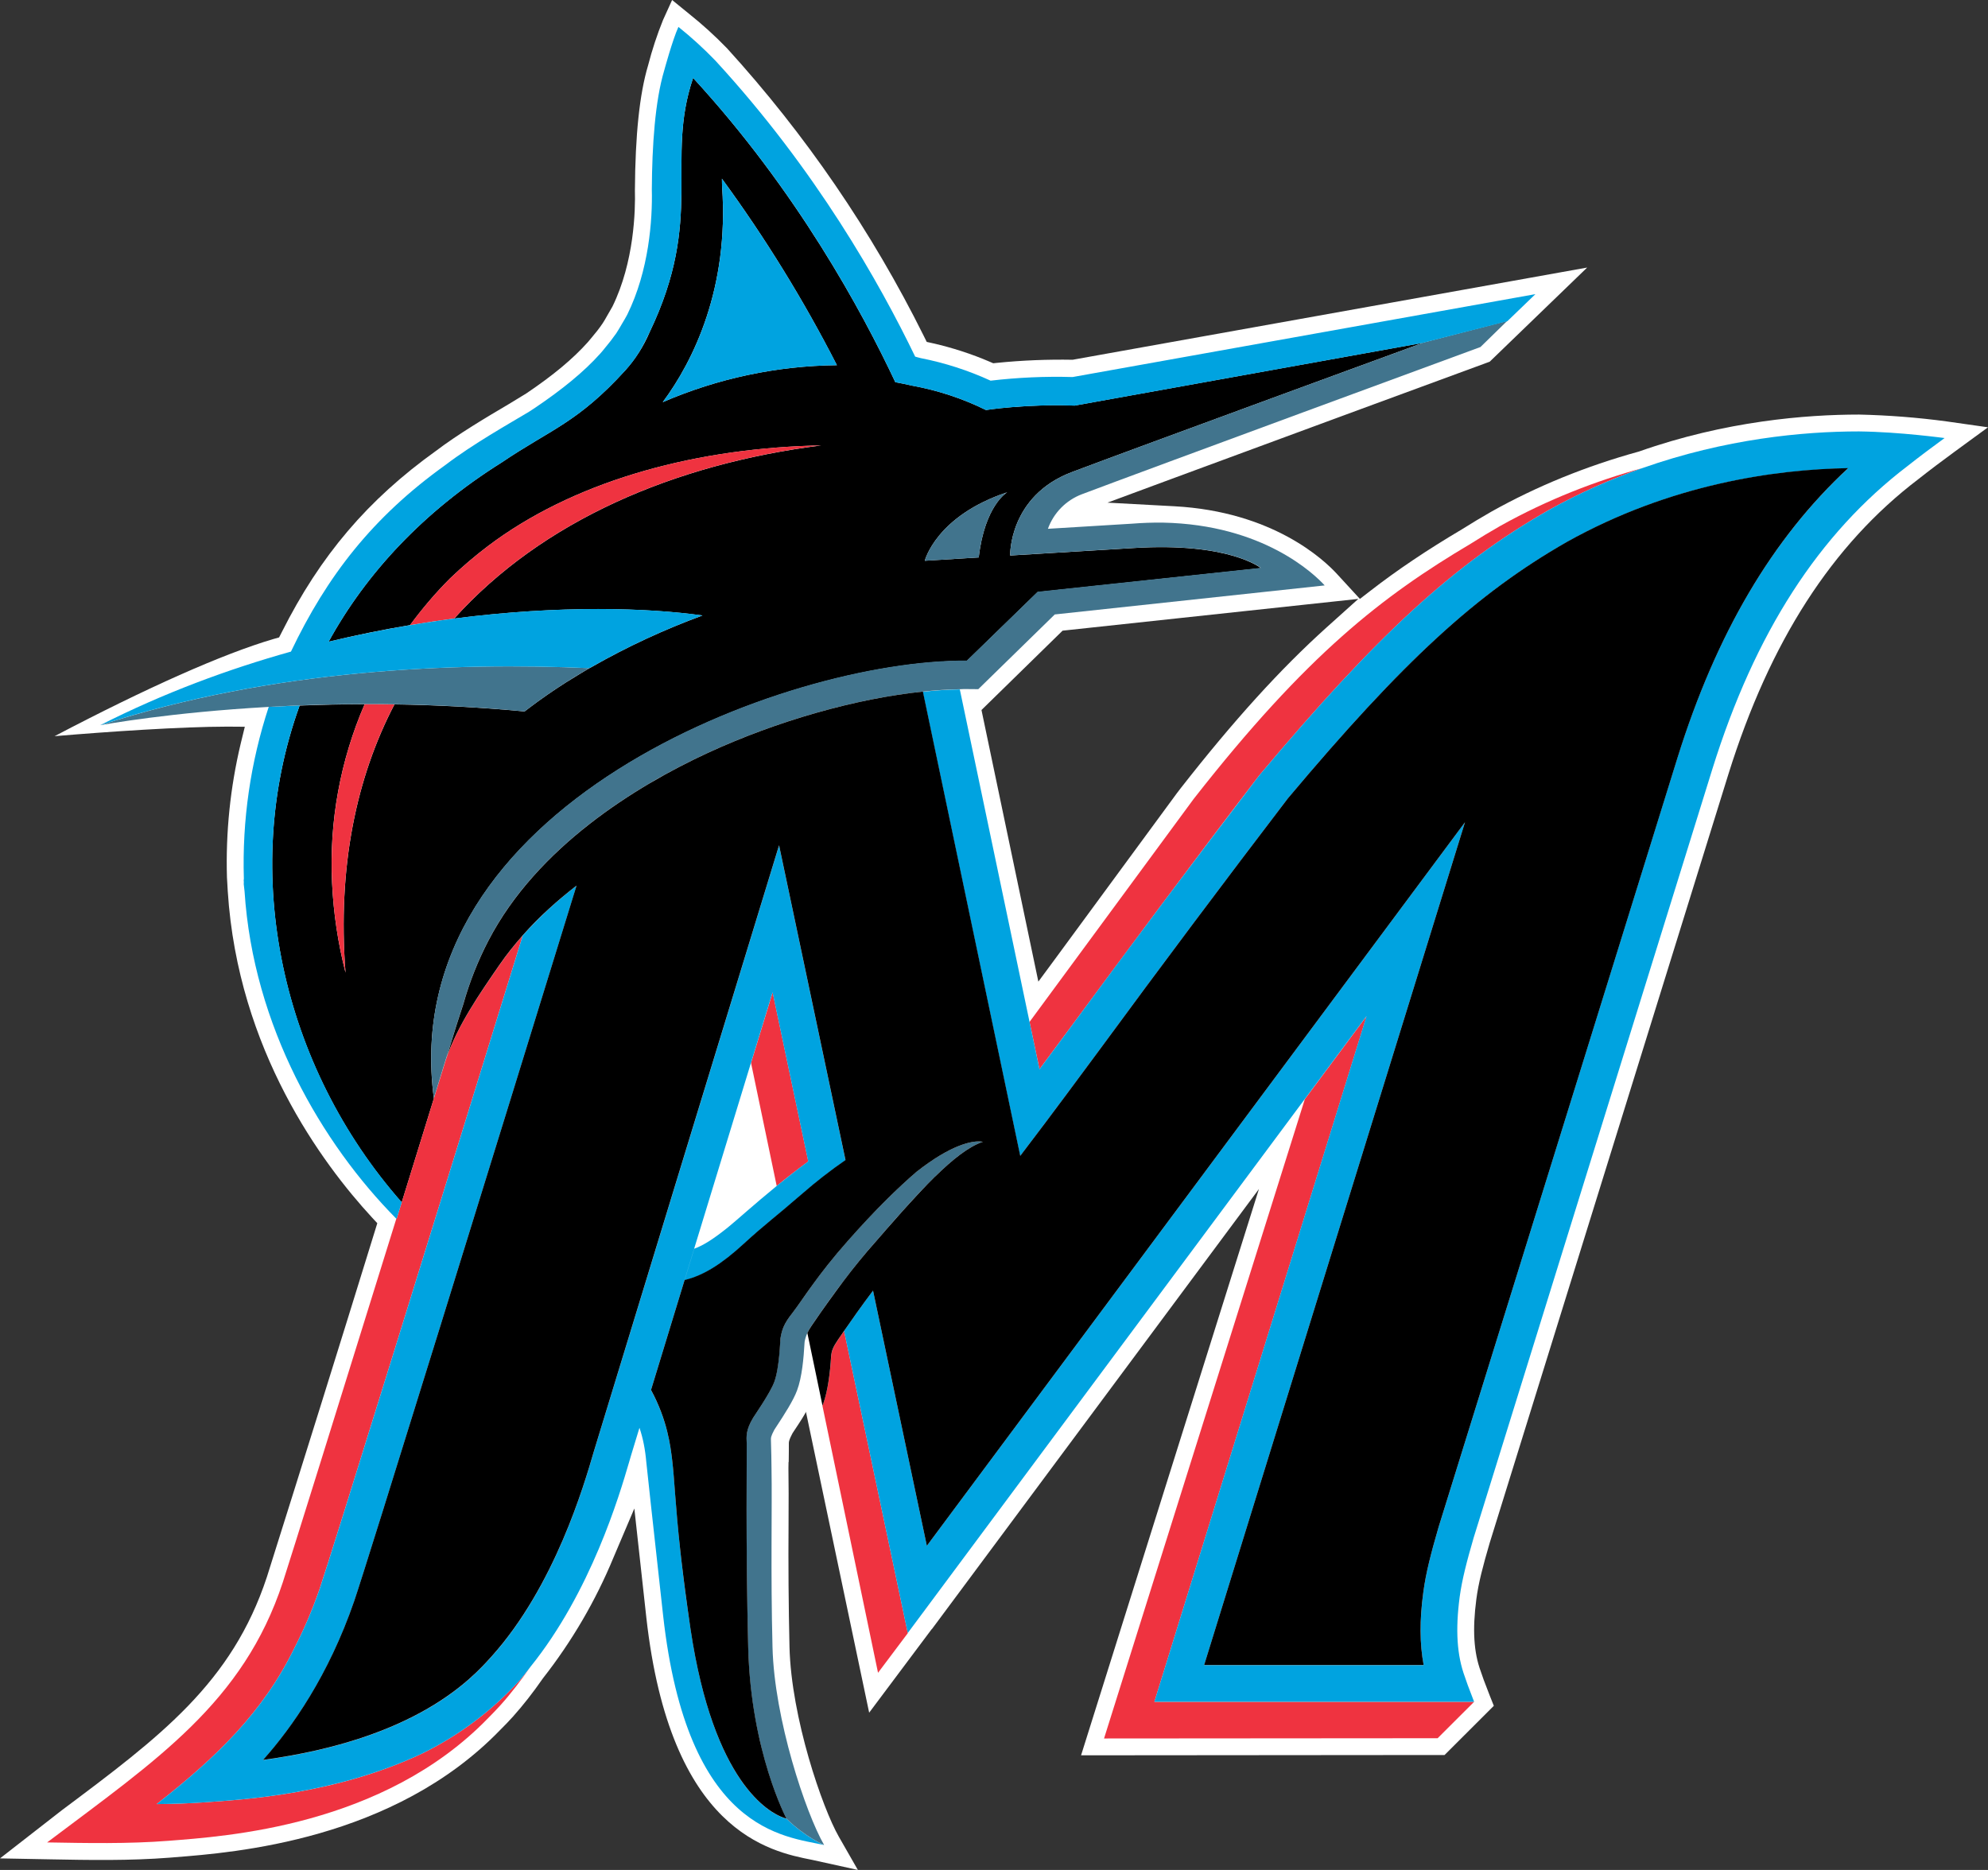 <svg id="eZjaLSlKTV11" xmlns="http://www.w3.org/2000/svg" xmlns:xlink="http://www.w3.org/1999/xlink" viewBox="0 0 31.841 29.955" shape-rendering="geometricPrecision" text-rendering="geometricPrecision"><rect x="0" y="0" width="31.841" height="29.955" fill="#333333" stroke="none"/><path d="M30.724,7.677c.184-.146.39-.3.581-.44l.536-.392-.66-.094c-.466-.063-.934-.099-1.404-.11-.846,0-2.141.103-3.526.592-.849.234-1.639.557-2.364.963-.159.091-.316.185-.46.276-.577.342-1.047.658-1.484.997l-.162.125-.364-.396c-.213-.234-1.033-1.003-2.607-1.088l-1.072-.058l1.007-.373c1.709-.633,4.718-1.739,5.115-1.885l1.561-1.508L17.18,5.763c-.405-.007-.811.009-1.214.05l-.058.006-.053-.023c-.293-.126-.598-.225-.909-.296l-.103-.023-.047-.095c-.832-1.675-1.893-3.226-3.152-4.609-.191-.197-.394-.382-.609-.553L10.765,0l-.145.319c-.096.237-.176.481-.24.729-.137.459-.205,1.111-.211,1.999.009.318-.01,1.15-.36,1.864l-.084.146c-.023.042-.047.083-.073.123-.054.08-.112.153-.164.214l-.071.085c-.243.272-.556.532-.987.823l-.282.172c-.349.206-.807.477-1.167.75-1.092.783-1.852,1.677-2.467,2.901l-.044.086-.092.026c-.806.237-2.029.781-3.504,1.556.863-.073,2.031-.152,2.767-.153l.28.002-.066.271c-.167.701-.241,1.421-.22,2.141l.013.225c.163,2.544,1.516,4.363,2.308,5.222l.087.094-.038.123c-.571,1.849-1.148,3.697-1.73,5.543-.561,1.7-1.703,2.555-3.285,3.738L0,29.77l.797.015c.628.012,1.279.024,1.926-.027l.072-.006c.96-.075,3.509-.273,5.216-2.039.071-.07.139-.141.204-.213.162-.181.319-.381.482-.616.463-.591.844-1.242,1.13-1.936l.333-.783.192,1.746c.383,3.435,1.977,3.749,2.657,3.883l.731.161-.305-.533c-.261-.455-.762-1.9-.79-3.04-.015-.661-.02-1.321-.015-1.982.002-.346.002-.643-.002-.878l.008-.483.258-.491l1.027,4.888l1.003-1.34.002.001l5.238-7.05-2.849,9.072l5.822-.005.789-.788-.065-.163c-.096-.244-.113-.297-.144-.388-.113-.304-.135-.671-.071-1.157.033-.256.106-.534.213-.899l3.825-12.32c.665-2.126,1.659-3.671,3.04-4.722m-9.479,2.376c-.739.666-1.483,1.485-2.339,2.58l-.058.076-1.922,2.616-.295.4-.911-4.351l1.299-1.271l4.737-.509-.511.459Z" fill="#fff"/><path d="M12.69,22.196c-.063.173-.324.548-.337.571-.052.079-.086.168-.1.261l.376.396c-.001-.035.005-.173.005-.185v-.09c-.002-.056.002-.079.058-.187.006-.011.013-.021.02-.031.097-.146.19-.284.252-.417l-.19-.802c-.008.164-.037.327-.084.484" fill="#fff"/><path d="M18.159,8.779l-1.98.12c0,0-.024-.954.99-1.337c1.013-.383,5.621-2.07,5.621-2.07l-4.534.817h-.001l-1.043.188c-.786-.028-1.42.071-1.42.071-.374-.184-.771-.315-1.181-.39-.09-.02-.181-.04-.271-.056-.533-1.134-1.579-3.068-3.239-4.874-.452,1.336.185,2.232-.696,4.072-.095.224-.226.43-.388.611-.769.845-1.198.946-1.983,1.478-1.258.789-2.171,1.779-2.771,2.871.431-.104.866-.193,1.304-.266.194-.261.405-.513.641-.748.191-.183.393-.356.607-.518c1.332-1.006,3.19-1.547,5.197-1.609l.138-.003c-2.355.299-4.468,1.209-5.875,2.773c1.699-.22,3.125-.17,3.976-.049-.598.219-1.201.496-1.78.828l-.031.016-.128.076-.249.153c-.2.127-.395.262-.584.405l-.009.007c-.023.017-.046.034-.068.052-.693-.065-1.388-.103-2.084-.113-.612,1.175-.913,2.6-.784,4.298-.121-.472-.193-.955-.216-1.441-.047-.981.132-1.959.522-2.86-.365.001-.711.009-1.041.022-.976,2.697-.28,5.785,1.635,7.959l.515-1.665c-.62-4.679,5.638-7.033,8.537-7.01L16.62,9.484l3.574-.383c0-.003-.511-.417-2.035-.322M11.566,2.997c-.002-.022-.002-.078-.003-.134.692.945,1.308,1.944,1.841,2.987-.96.01-1.908.211-2.789.592.494-.664,1.063-1.833.951-3.445m4.11,5.933l-.864.053c0,0,.18-.718,1.32-1.097c0-.001-.359.206-.456,1.044"/><path d="M21.888,16.278l-.989,1.33-3.216,10.241l5.343-.004.584-.583h-5.121l3.399-10.984Zm-4.743.181c.828-1.12,1.962-2.654,3.018-4.03l.008-.01c1.902-2.265,3.114-3.376,4.629-4.245.482-.268.986-.495,1.507-.676-.735.203-1.509.497-2.285.931-.158.09-.311.183-.463.279-1.412.838-2.624,1.769-4.441,4.091L16.49,16.37l.159.758.496-.669m-2.361,9.374l.035-.048.028-.037.022-.03-.086.115h.001Zm-1.853-4.475l.122.584-.122-.584Zm.493.103c-.082.12-.102.18-.11.248l-.002.023c-.014.242-.051.548-.13.762-.003.008-.006.016-.01.023l.891,4.28.477-.635-1.02-4.839c-.039.053-.072.103-.096.138M6.753,28.094c-1.393.653-2.845.733-3.479.778-.255.017-.51.027-.765.028.952-.744,1.705-1.471,2.207-2.501.145-.281.282-.595.403-.945.18-.524,1.975-6.326,3.254-10.469-.131.15-.257.306-.37.47-.321.466-.671.968-.858,1.509-.013.036-.023.075-.035.112-.053.171-.105.343-.16.517-.17.553-.345,1.116-.515,1.665l-.083.268-.004-.004c-.939,3.023-1.711,5.497-1.818,5.824-.634,1.928-2.023,2.847-3.775,4.168.626.011,1.301.025,1.947-.026.896-.071,3.436-.226,5.121-1.97.065-.065.128-.131.191-.2.176-.196.333-.404.482-.617-.062.077-.12.158-.187.232-.441.481-.969.875-1.556,1.161m5.687-9.096c.155-.127.325-.26.506-.393l-.571-2.708-.346,1.13.411,1.971Zm.806,1.882l.139-.192-.139.192m0,0c-.073.102-.136.194-.186.266l.186-.266" fill="#ef3340"/><path d="M12.596,29.134c-.016-.003-.032-.008-.048-.014-.219-.078-1.118-.544-1.487-3.021-.056-.368-.105-.737-.148-1.107l-.015-.132c-.083-.759-.091-1.14-.134-1.484-.025-.198-.071-.617-.337-1.107.002-.005.004-.011.005-.017l-.001-.001l1.597-5.225.346-1.129.571,2.708c-.182.134-.35.267-.506.394-.362.296-.642.551-.778.661-.227.182-.387.287-.542.344l-.154.504c.304-.072.596-.257.945-.578.355-.326.486-.411.945-.809.247-.214.476-.39.687-.534l-1.064-5.042L9.51,23.259c-.155.534-.627,2.158-1.639,3.282-.309.343-1.188,1.32-3.658,1.654.462-.517,1.047-1.348,1.461-2.548.2-.582,2.28-7.312,3.56-11.458-.311.238-.6.505-.861.797-1.279,4.143-3.074,9.945-3.254,10.469-.121.35-.259.664-.403.944-.502,1.03-1.255,1.757-2.207,2.501.253-.002.507-.01.765-.028.633-.045,2.086-.126,3.479-.778.587-.286,1.115-.68,1.556-1.161.067-.074.125-.154.187-.232.968-1.201,1.425-2.748,1.58-3.279l.033-.113.133-.437c.057.167.092.347.11.554c0,0,.109,1.021.269,2.454.387,3.47,1.946,3.534,2.579,3.676c0,.001-.293-.12-.604-.422M29.774,6.911c-.903,0-2.141.12-3.467.587-.495.174-1,.392-1.507.676-1.515.868-2.727,1.979-4.629,4.245l-.008.01c-1.018,1.334-2.024,2.678-3.018,4.03l-.496.67-.159-.758-1.117-5.327c-.198.003-.396.016-.593.038l1.559,7.437.389-.514c.181-.239.493-.661.889-1.196.99-1.348,1.993-2.687,3.008-4.016c1.85-2.203,3.019-3.278,4.464-4.106c1.668-.934,3.345-1.165,4.511-1.185-1.216,1.126-2.114,2.653-2.735,4.642L23.041,24.465c-.12.413-.203.731-.244,1.04-.06.448-.059.829.005,1.169h-3.516l4.178-13.502-8.619,11.591-.862-4.088c-.183.241-.35.481-.464.646l1.02,4.839l6.359-8.554.989-1.329-3.398,10.984h5.121c-.105-.269-.119-.315-.147-.397-.128-.344-.154-.751-.084-1.283.037-.272.113-.567.224-.948l3.824-12.316c.681-2.181,1.704-3.768,3.126-4.852.191-.151.398-.306.593-.448.001.002-.701-.098-1.372-.106" fill="#00a3e0"/><path d="M12.93,21.353c.019-.04.042-.078.067-.114l.063-.093.186-.266.139-.192c.159-.217.326-.43.499-.636l.284-.326.028-.033c.083-.095.164-.188.245-.277l.049-.055c.147-.166.3-.328.457-.485l.025-.026h.002c.283-.278.541-.483.767-.559-.016-.005-.034-.003-.051-.006-.123-.004-.447.042-1.012.487-.294.253-.656.606-1.096,1.101-.493.557-.722.941-.892,1.161-.127.163-.166.254-.191.407-.005.028-.016.471-.099.698-.064.173-.324.548-.337.571-.122.203-.108.302-.104.414.004.113-.018,1.609.024,3.274s.613,2.735.613,2.735l-.001-.001c.311.303.604.423.604.423-.298-.52-.797-2.018-.826-3.167-.031-1.2-.005-2.248-.016-2.864-.001-.135-.004-.27-.008-.405l-.001-.035c-.002-.056-.002-.073.054-.18.006-.01.011-.019.02-.031.144-.218.286-.441.344-.599.08-.214.106-.519.12-.762l.002-.023c.009-.046.023-.09.042-.133v-.003Z" fill="#41748d"/><path d="M6.435,19.259C4.52,17.086,3.824,13.997,4.8,11.3c-.165.007-.331.015-.496.024-.292.888-.427,1.82-.398,2.754c0,.008-.003.015-.003.023l.002.025c.001.013-.002.026-.001.039l.013.114c.139,2.161,1.239,4.041,2.431,5.244l.004.004.083-.268" fill="#00a3e0"/><path d="M22.776,5.493l-4.52.815l4.534-.816c0,0-4.607,1.686-5.621,2.07-1.013.383-.99,1.336-.99,1.336l1.98-.12c1.524-.096,2.035.319,2.035.319l-3.574.382-1.134,1.103c-2.899-.023-9.156,2.331-8.537,7.01l.159-.518.035-.112.011-.035.154-.499c.039-.12.076-.238.111-.342.101-.356.235-.697.403-1.019.777-1.497,2.355-2.469,3.499-3c1.125-.521,2.389-.877,3.458-.988.205-.022.405-.035.592-.038l.071-.003.227.002l1.225-1.197l4.323-.465c-.164-.179-.981-.974-2.592-1.006-.165-.002-.33.004-.495.017l-1.346.082c.092-.256.291-.458.545-.554.999-.378,6.337-2.341,6.383-2.358l.428-.418-1.364.352Z" fill="#41748d"/><path d="M5.319,14.139c.021.489.095.971.215,1.441-.13-1.698.172-3.122.783-4.297-.159-.003-.317-.004-.476-.004-.39.901-.569,1.879-.522,2.86M13.15,7.135l-.138.003c-2.006.063-3.865.604-5.197,1.61-.212.161-.415.334-.607.518-.232.233-.446.483-.641.748.24-.04.477-.076.708-.106c1.406-1.564,3.519-2.474,5.875-2.773" fill="#ef3340"/><path d="M11.563,2.863c.001.056.001.112.003.134.112,1.612-.456,2.781-.951,3.445.881-.381,1.83-.582,2.79-.592-.534-1.043-1.15-2.042-1.842-2.987" fill="#00a3e0"/><path d="M14.812,8.983l.864-.053c.097-.838.456-1.044.456-1.044-1.141.379-1.32,1.097-1.32,1.097M5.841,11.279c.855-.003,1.71.037,2.562.117l.068-.052.009-.007c.189-.143.384-.278.584-.405.082-.053.166-.103.249-.153l.128-.076c-2.158-.095-5.061.013-7.831.914.069-.013,1.113-.204,2.695-.293.511-.03,1.024-.045,1.536-.045" fill="#41748d"/><path d="M9.44,10.703l.031-.016c.569-.325,1.165-.602,1.78-.828-.85-.121-2.277-.171-3.975.049-.677.09-1.349.214-2.013.372.601-1.092,1.513-2.081,2.772-2.871.785-.532,1.214-.633,1.982-1.477.199-.219.289-.405.388-.612.882-1.84.244-2.736.696-4.071c1.661,1.805,2.707,3.739,3.239,4.874.091.016.181.035.271.056.341.062.748.175,1.181.39c0,0,.634-.1,1.421-.071l1.043-.188l4.521-.815l1.366-.35.449-.433L17.179,6.04c-.438-.013-.877.007-1.313.058-.357-.164-.732-.285-1.118-.361-.031-.006-.06-.017-.09-.024-.566-1.172-1.586-2.988-3.199-4.741-.186-.193-.384-.374-.593-.541-.094.205-.228.699-.228.699-.146.488-.194,1.202-.198,1.904.012.489-.046,1.3-.393,2.005-.024.047-.052.092-.079.138-.031.053-.062.108-.096.16-.058.083-.12.163-.185.24-.024.028-.046.059-.072.086-.265.296-.609.575-1.05.873l-.092.06c-.32.192-.899.517-1.338.852-1.167.836-1.895,1.776-2.475,2.99-1.001.28-2.036.662-3.056,1.179l.004-.001c2.771-.9,5.673-1.008,7.832-.913" fill="#00a3e0"/><path d="M13.311,21.731l.002-.023c.008-.068.028-.128.11-.248l.096-.139c.114-.166.282-.405.464-.646l.862,4.088l8.619-11.591-4.178,13.501h3.516c-.064-.34-.066-.72-.005-1.169.041-.309.124-.627.244-1.04l3.826-12.322c.621-1.99,1.519-3.516,2.735-4.643-1.167.02-2.843.252-4.511,1.185-1.445.828-2.615,1.904-4.464,4.106-1.015,1.329-2.018,2.668-3.008,4.016-.396.535-.708.957-.889,1.196l-.389.514-1.559-7.437c-1.069.111-2.333.467-3.458.988-1.144.531-2.722,1.503-3.5,3-.169.325-.304.666-.403,1.019l-.111.342-.154.499-.012.035c.188-.541.537-1.043.858-1.509.113-.164.239-.32.37-.469.261-.295.554-.559.862-.797-1.279,4.146-3.36,10.876-3.56,11.458-.414,1.2-.999,2.031-1.461,2.548c2.47-.334,3.349-1.312,3.658-1.655c1.012-1.125,1.484-2.749,1.639-3.282.013-.048,2.968-9.715,2.968-9.715l1.064,5.042c-.239.165-.468.343-.687.534-.459.398-.59.484-.945.809-.349.321-.641.506-.945.579l-.533,1.745-.005.016c.266.49.312.91.337,1.108.042.345.05.726.134,1.484l.015.132.036.296.027.209c.024.184.052.382.084.602.37,2.477,1.269,2.943,1.488,3.021.031.011.047.014.048.015h.001c0,0-.57-1.07-.613-2.735-.042-1.665-.02-3.161-.024-3.274s-.018-.211.104-.414c.013-.023.274-.398.337-.571.084-.226.095-.669.099-.698.025-.153.063-.244.191-.407.17-.22.399-.604.892-1.16.439-.496.802-.849,1.096-1.102.565-.445.889-.491,1.012-.487.017.003.034.002.051.006-.226.076-.484.281-.767.559h-.002l-.025.026c-.06.059-.122.123-.184.189l-.062.066c-.088.094-.174.189-.26.285l-.245.277-.028.033-.284.326c-.174.206-.341.418-.499.637l-.139.192c-.073.102-.136.194-.186.266l-.063.092c-.025.036-.048.074-.067.114l.001.005.122.584.119.574.01-.023c.078-.214.114-.519.128-.762"/></svg>